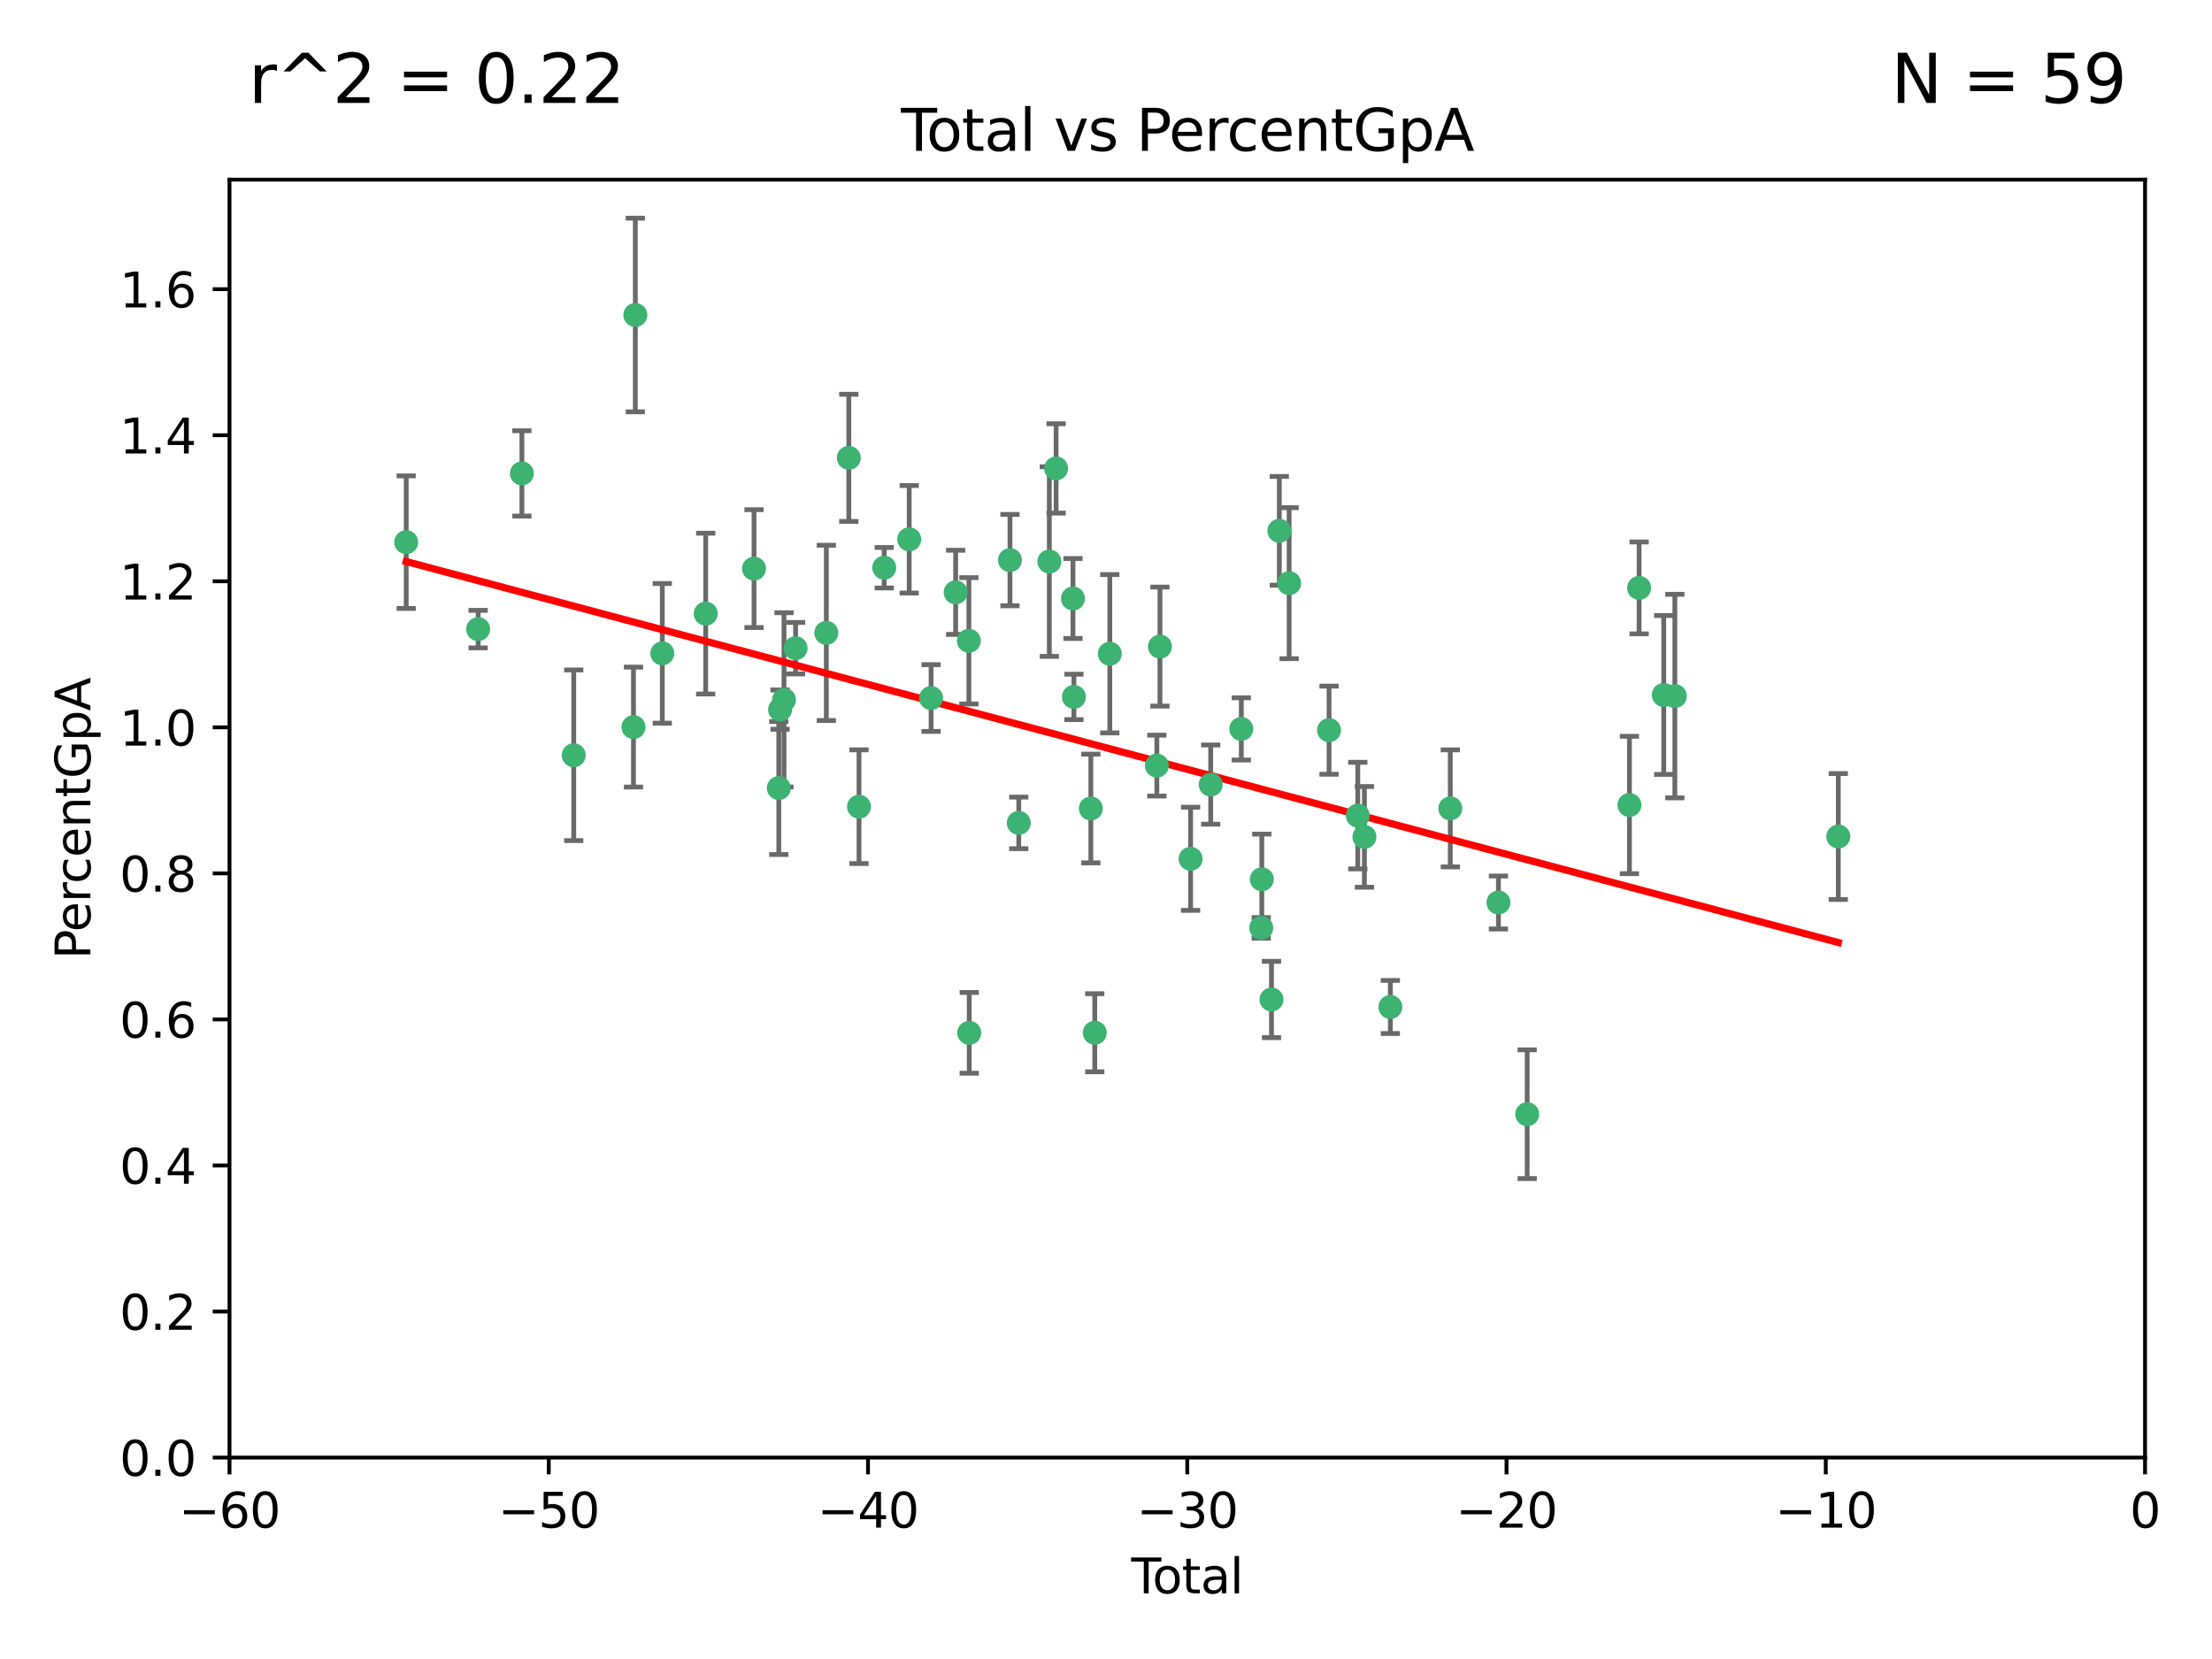 <?xml version="1.0" encoding="utf-8" standalone="no"?>
<!DOCTYPE svg PUBLIC "-//W3C//DTD SVG 1.1//EN"
  "http://www.w3.org/Graphics/SVG/1.1/DTD/svg11.dtd">
<svg xmlns:xlink="http://www.w3.org/1999/xlink" width="460.8pt" height="345.6pt" viewBox="0 0 460.8 345.6" xmlns="http://www.w3.org/2000/svg" version="1.1">
 <defs>
  <style type="text/css">*{stroke-linejoin: round; stroke-linecap: butt}</style>
 </defs>
 <g id="figure_1">
  <g id="patch_1">
   <path d="M 0 345.6 
L 460.8 345.6 
L 460.8 0 
L 0 0 
z
" style="fill: #ffffff"/>
  </g>
  <g id="axes_1">
   <g id="patch_2">
    <path d="M 47.81 303.64 
L 446.85 303.64 
L 446.85 37.422 
L 47.81 37.422 
z
" style="fill: #ffffff"/>
   </g>
   <g id="PathCollection_1">
    <defs>
     <path id="m8c5f1d3859" d="M 0 1.118 
C 0.297 1.118 0.581 1 0.791 0.791 
C 1 0.581 1.118 0.297 1.118 0 
C 1.118 -0.297 1 -0.581 0.791 -0.791 
C 0.581 -1 0.297 -1.118 0 -1.118 
C -0.297 -1.118 -0.581 -1 -0.791 -0.791 
C -1 -0.581 -1.118 -0.297 -1.118 0 
C -1.118 0.297 -1 0.581 -0.791 0.791 
C -0.581 1 -0.297 1.118 0 1.118 
z
" style="stroke: #3cb371"/>
    </defs>
    <g clip-path="url(#p7ad8459fc3)">
     <use xlink:href="#m8c5f1d3859" x="84.617" y="112.942" style="fill: #3cb371; stroke: #3cb371"/>
     <use xlink:href="#m8c5f1d3859" x="99.609" y="131.055" style="fill: #3cb371; stroke: #3cb371"/>
     <use xlink:href="#m8c5f1d3859" x="108.719" y="98.62" style="fill: #3cb371; stroke: #3cb371"/>
     <use xlink:href="#m8c5f1d3859" x="119.519" y="157.336" style="fill: #3cb371; stroke: #3cb371"/>
     <use xlink:href="#m8c5f1d3859" x="131.967" y="151.463" style="fill: #3cb371; stroke: #3cb371"/>
     <use xlink:href="#m8c5f1d3859" x="132.351" y="65.615" style="fill: #3cb371; stroke: #3cb371"/>
     <use xlink:href="#m8c5f1d3859" x="137.966" y="136.104" style="fill: #3cb371; stroke: #3cb371"/>
     <use xlink:href="#m8c5f1d3859" x="147.011" y="127.827" style="fill: #3cb371; stroke: #3cb371"/>
     <use xlink:href="#m8c5f1d3859" x="157.076" y="118.454" style="fill: #3cb371; stroke: #3cb371"/>
     <use xlink:href="#m8c5f1d3859" x="162.236" y="164.163" style="fill: #3cb371; stroke: #3cb371"/>
     <use xlink:href="#m8c5f1d3859" x="162.501" y="147.824" style="fill: #3cb371; stroke: #3cb371"/>
     <use xlink:href="#m8c5f1d3859" x="163.321" y="145.792" style="fill: #3cb371; stroke: #3cb371"/>
     <use xlink:href="#m8c5f1d3859" x="165.737" y="135.027" style="fill: #3cb371; stroke: #3cb371"/>
     <use xlink:href="#m8c5f1d3859" x="172.138" y="131.841" style="fill: #3cb371; stroke: #3cb371"/>
     <use xlink:href="#m8c5f1d3859" x="176.821" y="95.379" style="fill: #3cb371; stroke: #3cb371"/>
     <use xlink:href="#m8c5f1d3859" x="178.947" y="168.047" style="fill: #3cb371; stroke: #3cb371"/>
     <use xlink:href="#m8c5f1d3859" x="184.2" y="118.263" style="fill: #3cb371; stroke: #3cb371"/>
     <use xlink:href="#m8c5f1d3859" x="189.405" y="112.342" style="fill: #3cb371; stroke: #3cb371"/>
     <use xlink:href="#m8c5f1d3859" x="193.963" y="145.415" style="fill: #3cb371; stroke: #3cb371"/>
     <use xlink:href="#m8c5f1d3859" x="199.081" y="123.393" style="fill: #3cb371; stroke: #3cb371"/>
     <use xlink:href="#m8c5f1d3859" x="201.837" y="133.489" style="fill: #3cb371; stroke: #3cb371"/>
     <use xlink:href="#m8c5f1d3859" x="201.91" y="215.165" style="fill: #3cb371; stroke: #3cb371"/>
     <use xlink:href="#m8c5f1d3859" x="210.397" y="116.68" style="fill: #3cb371; stroke: #3cb371"/>
     <use xlink:href="#m8c5f1d3859" x="212.228" y="171.425" style="fill: #3cb371; stroke: #3cb371"/>
     <use xlink:href="#m8c5f1d3859" x="218.597" y="116.981" style="fill: #3cb371; stroke: #3cb371"/>
     <use xlink:href="#m8c5f1d3859" x="220.007" y="97.58" style="fill: #3cb371; stroke: #3cb371"/>
     <use xlink:href="#m8c5f1d3859" x="223.525" y="124.676" style="fill: #3cb371; stroke: #3cb371"/>
     <use xlink:href="#m8c5f1d3859" x="223.717" y="145.177" style="fill: #3cb371; stroke: #3cb371"/>
     <use xlink:href="#m8c5f1d3859" x="227.243" y="168.424" style="fill: #3cb371; stroke: #3cb371"/>
     <use xlink:href="#m8c5f1d3859" x="228.057" y="215.142" style="fill: #3cb371; stroke: #3cb371"/>
     <use xlink:href="#m8c5f1d3859" x="231.191" y="136.185" style="fill: #3cb371; stroke: #3cb371"/>
     <use xlink:href="#m8c5f1d3859" x="240.992" y="159.493" style="fill: #3cb371; stroke: #3cb371"/>
     <use xlink:href="#m8c5f1d3859" x="241.636" y="134.696" style="fill: #3cb371; stroke: #3cb371"/>
     <use xlink:href="#m8c5f1d3859" x="248.025" y="178.902" style="fill: #3cb371; stroke: #3cb371"/>
     <use xlink:href="#m8c5f1d3859" x="252.21" y="163.444" style="fill: #3cb371; stroke: #3cb371"/>
     <use xlink:href="#m8c5f1d3859" x="258.586" y="151.842" style="fill: #3cb371; stroke: #3cb371"/>
     <use xlink:href="#m8c5f1d3859" x="262.736" y="193.294" style="fill: #3cb371; stroke: #3cb371"/>
     <use xlink:href="#m8c5f1d3859" x="262.856" y="183.172" style="fill: #3cb371; stroke: #3cb371"/>
     <use xlink:href="#m8c5f1d3859" x="264.873" y="208.21" style="fill: #3cb371; stroke: #3cb371"/>
     <use xlink:href="#m8c5f1d3859" x="266.505" y="110.578" style="fill: #3cb371; stroke: #3cb371"/>
     <use xlink:href="#m8c5f1d3859" x="268.551" y="121.483" style="fill: #3cb371; stroke: #3cb371"/>
     <use xlink:href="#m8c5f1d3859" x="276.866" y="152.109" style="fill: #3cb371; stroke: #3cb371"/>
     <use xlink:href="#m8c5f1d3859" x="282.852" y="169.904" style="fill: #3cb371; stroke: #3cb371"/>
     <use xlink:href="#m8c5f1d3859" x="284.233" y="174.337" style="fill: #3cb371; stroke: #3cb371"/>
     <use xlink:href="#m8c5f1d3859" x="289.634" y="209.773" style="fill: #3cb371; stroke: #3cb371"/>
     <use xlink:href="#m8c5f1d3859" x="302.122" y="168.402" style="fill: #3cb371; stroke: #3cb371"/>
     <use xlink:href="#m8c5f1d3859" x="312.151" y="188.006" style="fill: #3cb371; stroke: #3cb371"/>
     <use xlink:href="#m8c5f1d3859" x="318.14" y="232.104" style="fill: #3cb371; stroke: #3cb371"/>
     <use xlink:href="#m8c5f1d3859" x="339.441" y="167.694" style="fill: #3cb371; stroke: #3cb371"/>
     <use xlink:href="#m8c5f1d3859" x="341.455" y="122.472" style="fill: #3cb371; stroke: #3cb371"/>
     <use xlink:href="#m8c5f1d3859" x="346.588" y="144.768" style="fill: #3cb371; stroke: #3cb371"/>
     <use xlink:href="#m8c5f1d3859" x="348.901" y="145.01" style="fill: #3cb371; stroke: #3cb371"/>
     <use xlink:href="#m8c5f1d3859" x="382.95" y="174.262" style="fill: #3cb371; stroke: #3cb371"/>
    </g>
   </g>
   <g id="matplotlib.axis_1">
    <g id="xtick_1">
     <g id="line2d_1">
      <defs>
       <path id="m6103adeab2" d="M 0 0 
L 0 3.5 
" style="stroke: #000000; stroke-width: 0.8"/>
      </defs>
      <g>
       <use xlink:href="#m6103adeab2" x="47.81" y="303.64" style="stroke: #000000; stroke-width: 0.8"/>
      </g>
     </g>
     <g id="text_1">
      <!-- −60 -->
      <g transform="translate(37.258 318.238)scale(0.1 -0.1)">
       <defs>
        <path id="DejaVuSans-2212" d="M 678 2272 
L 4684 2272 
L 4684 1741 
L 678 1741 
L 678 2272 
z
" transform="scale(0.016)"/>
        <path id="DejaVuSans-36" d="M 2113 2584 
Q 1688 2584 1439 2293 
Q 1191 2003 1191 1497 
Q 1191 994 1439 701 
Q 1688 409 2113 409 
Q 2538 409 2786 701 
Q 3034 994 3034 1497 
Q 3034 2003 2786 2293 
Q 2538 2584 2113 2584 
z
M 3366 4563 
L 3366 3988 
Q 3128 4100 2886 4159 
Q 2644 4219 2406 4219 
Q 1781 4219 1451 3797 
Q 1122 3375 1075 2522 
Q 1259 2794 1537 2939 
Q 1816 3084 2150 3084 
Q 2853 3084 3261 2657 
Q 3669 2231 3669 1497 
Q 3669 778 3244 343 
Q 2819 -91 2113 -91 
Q 1303 -91 875 529 
Q 447 1150 447 2328 
Q 447 3434 972 4092 
Q 1497 4750 2381 4750 
Q 2619 4750 2861 4703 
Q 3103 4656 3366 4563 
z
" transform="scale(0.016)"/>
        <path id="DejaVuSans-30" d="M 2034 4250 
Q 1547 4250 1301 3770 
Q 1056 3291 1056 2328 
Q 1056 1369 1301 889 
Q 1547 409 2034 409 
Q 2525 409 2770 889 
Q 3016 1369 3016 2328 
Q 3016 3291 2770 3770 
Q 2525 4250 2034 4250 
z
M 2034 4750 
Q 2819 4750 3233 4129 
Q 3647 3509 3647 2328 
Q 3647 1150 3233 529 
Q 2819 -91 2034 -91 
Q 1250 -91 836 529 
Q 422 1150 422 2328 
Q 422 3509 836 4129 
Q 1250 4750 2034 4750 
z
" transform="scale(0.016)"/>
       </defs>
       <use xlink:href="#DejaVuSans-2212"/>
       <use xlink:href="#DejaVuSans-36" x="83.789"/>
       <use xlink:href="#DejaVuSans-30" x="147.412"/>
      </g>
     </g>
    </g>
    <g id="xtick_2">
     <g id="line2d_2">
      <g>
       <use xlink:href="#m6103adeab2" x="114.317" y="303.64" style="stroke: #000000; stroke-width: 0.8"/>
      </g>
     </g>
     <g id="text_2">
      <!-- −50 -->
      <g transform="translate(103.764 318.238)scale(0.1 -0.1)">
       <defs>
        <path id="DejaVuSans-35" d="M 691 4666 
L 3169 4666 
L 3169 4134 
L 1269 4134 
L 1269 2991 
Q 1406 3038 1543 3061 
Q 1681 3084 1819 3084 
Q 2600 3084 3056 2656 
Q 3513 2228 3513 1497 
Q 3513 744 3044 326 
Q 2575 -91 1722 -91 
Q 1428 -91 1123 -41 
Q 819 9 494 109 
L 494 744 
Q 775 591 1075 516 
Q 1375 441 1709 441 
Q 2250 441 2565 725 
Q 2881 1009 2881 1497 
Q 2881 1984 2565 2268 
Q 2250 2553 1709 2553 
Q 1456 2553 1204 2497 
Q 953 2441 691 2322 
L 691 4666 
z
" transform="scale(0.016)"/>
       </defs>
       <use xlink:href="#DejaVuSans-2212"/>
       <use xlink:href="#DejaVuSans-35" x="83.789"/>
       <use xlink:href="#DejaVuSans-30" x="147.412"/>
      </g>
     </g>
    </g>
    <g id="xtick_3">
     <g id="line2d_3">
      <g>
       <use xlink:href="#m6103adeab2" x="180.823" y="303.64" style="stroke: #000000; stroke-width: 0.8"/>
      </g>
     </g>
     <g id="text_3">
      <!-- −40 -->
      <g transform="translate(170.271 318.238)scale(0.1 -0.1)">
       <defs>
        <path id="DejaVuSans-34" d="M 2419 4116 
L 825 1625 
L 2419 1625 
L 2419 4116 
z
M 2253 4666 
L 3047 4666 
L 3047 1625 
L 3713 1625 
L 3713 1100 
L 3047 1100 
L 3047 0 
L 2419 0 
L 2419 1100 
L 313 1100 
L 313 1709 
L 2253 4666 
z
" transform="scale(0.016)"/>
       </defs>
       <use xlink:href="#DejaVuSans-2212"/>
       <use xlink:href="#DejaVuSans-34" x="83.789"/>
       <use xlink:href="#DejaVuSans-30" x="147.412"/>
      </g>
     </g>
    </g>
    <g id="xtick_4">
     <g id="line2d_4">
      <g>
       <use xlink:href="#m6103adeab2" x="247.33" y="303.64" style="stroke: #000000; stroke-width: 0.8"/>
      </g>
     </g>
     <g id="text_4">
      <!-- −30 -->
      <g transform="translate(236.778 318.238)scale(0.1 -0.1)">
       <defs>
        <path id="DejaVuSans-33" d="M 2597 2516 
Q 3050 2419 3304 2112 
Q 3559 1806 3559 1356 
Q 3559 666 3084 287 
Q 2609 -91 1734 -91 
Q 1441 -91 1130 -33 
Q 819 25 488 141 
L 488 750 
Q 750 597 1062 519 
Q 1375 441 1716 441 
Q 2309 441 2620 675 
Q 2931 909 2931 1356 
Q 2931 1769 2642 2001 
Q 2353 2234 1838 2234 
L 1294 2234 
L 1294 2753 
L 1863 2753 
Q 2328 2753 2575 2939 
Q 2822 3125 2822 3475 
Q 2822 3834 2567 4026 
Q 2313 4219 1838 4219 
Q 1578 4219 1281 4162 
Q 984 4106 628 3988 
L 628 4550 
Q 988 4650 1302 4700 
Q 1616 4750 1894 4750 
Q 2613 4750 3031 4423 
Q 3450 4097 3450 3541 
Q 3450 3153 3228 2886 
Q 3006 2619 2597 2516 
z
" transform="scale(0.016)"/>
       </defs>
       <use xlink:href="#DejaVuSans-2212"/>
       <use xlink:href="#DejaVuSans-33" x="83.789"/>
       <use xlink:href="#DejaVuSans-30" x="147.412"/>
      </g>
     </g>
    </g>
    <g id="xtick_5">
     <g id="line2d_5">
      <g>
       <use xlink:href="#m6103adeab2" x="313.837" y="303.64" style="stroke: #000000; stroke-width: 0.8"/>
      </g>
     </g>
     <g id="text_5">
      <!-- −20 -->
      <g transform="translate(303.284 318.238)scale(0.1 -0.1)">
       <defs>
        <path id="DejaVuSans-32" d="M 1228 531 
L 3431 531 
L 3431 0 
L 469 0 
L 469 531 
Q 828 903 1448 1529 
Q 2069 2156 2228 2338 
Q 2531 2678 2651 2914 
Q 2772 3150 2772 3378 
Q 2772 3750 2511 3984 
Q 2250 4219 1831 4219 
Q 1534 4219 1204 4116 
Q 875 4013 500 3803 
L 500 4441 
Q 881 4594 1212 4672 
Q 1544 4750 1819 4750 
Q 2544 4750 2975 4387 
Q 3406 4025 3406 3419 
Q 3406 3131 3298 2873 
Q 3191 2616 2906 2266 
Q 2828 2175 2409 1742 
Q 1991 1309 1228 531 
z
" transform="scale(0.016)"/>
       </defs>
       <use xlink:href="#DejaVuSans-2212"/>
       <use xlink:href="#DejaVuSans-32" x="83.789"/>
       <use xlink:href="#DejaVuSans-30" x="147.412"/>
      </g>
     </g>
    </g>
    <g id="xtick_6">
     <g id="line2d_6">
      <g>
       <use xlink:href="#m6103adeab2" x="380.343" y="303.64" style="stroke: #000000; stroke-width: 0.8"/>
      </g>
     </g>
     <g id="text_6">
      <!-- −10 -->
      <g transform="translate(369.791 318.238)scale(0.1 -0.1)">
       <defs>
        <path id="DejaVuSans-31" d="M 794 531 
L 1825 531 
L 1825 4091 
L 703 3866 
L 703 4441 
L 1819 4666 
L 2450 4666 
L 2450 531 
L 3481 531 
L 3481 0 
L 794 0 
L 794 531 
z
" transform="scale(0.016)"/>
       </defs>
       <use xlink:href="#DejaVuSans-2212"/>
       <use xlink:href="#DejaVuSans-31" x="83.789"/>
       <use xlink:href="#DejaVuSans-30" x="147.412"/>
      </g>
     </g>
    </g>
    <g id="xtick_7">
     <g id="line2d_7">
      <g>
       <use xlink:href="#m6103adeab2" x="446.85" y="303.64" style="stroke: #000000; stroke-width: 0.8"/>
      </g>
     </g>
     <g id="text_7">
      <!-- 0 -->
      <g transform="translate(443.669 318.238)scale(0.1 -0.1)">
       <use xlink:href="#DejaVuSans-30"/>
      </g>
     </g>
    </g>
    <g id="text_8">
     <!-- Total -->
     <g transform="translate(235.653 331.917)scale(0.1 -0.1)">
      <defs>
       <path id="DejaVuSans-54" d="M -19 4666 
L 3928 4666 
L 3928 4134 
L 2272 4134 
L 2272 0 
L 1638 0 
L 1638 4134 
L -19 4134 
L -19 4666 
z
" transform="scale(0.016)"/>
       <path id="DejaVuSans-6f" d="M 1959 3097 
Q 1497 3097 1228 2736 
Q 959 2375 959 1747 
Q 959 1119 1226 758 
Q 1494 397 1959 397 
Q 2419 397 2687 759 
Q 2956 1122 2956 1747 
Q 2956 2369 2687 2733 
Q 2419 3097 1959 3097 
z
M 1959 3584 
Q 2709 3584 3137 3096 
Q 3566 2609 3566 1747 
Q 3566 888 3137 398 
Q 2709 -91 1959 -91 
Q 1206 -91 779 398 
Q 353 888 353 1747 
Q 353 2609 779 3096 
Q 1206 3584 1959 3584 
z
" transform="scale(0.016)"/>
       <path id="DejaVuSans-74" d="M 1172 4494 
L 1172 3500 
L 2356 3500 
L 2356 3053 
L 1172 3053 
L 1172 1153 
Q 1172 725 1289 603 
Q 1406 481 1766 481 
L 2356 481 
L 2356 0 
L 1766 0 
Q 1100 0 847 248 
Q 594 497 594 1153 
L 594 3053 
L 172 3053 
L 172 3500 
L 594 3500 
L 594 4494 
L 1172 4494 
z
" transform="scale(0.016)"/>
       <path id="DejaVuSans-61" d="M 2194 1759 
Q 1497 1759 1228 1600 
Q 959 1441 959 1056 
Q 959 750 1161 570 
Q 1363 391 1709 391 
Q 2188 391 2477 730 
Q 2766 1069 2766 1631 
L 2766 1759 
L 2194 1759 
z
M 3341 1997 
L 3341 0 
L 2766 0 
L 2766 531 
Q 2569 213 2275 61 
Q 1981 -91 1556 -91 
Q 1019 -91 701 211 
Q 384 513 384 1019 
Q 384 1609 779 1909 
Q 1175 2209 1959 2209 
L 2766 2209 
L 2766 2266 
Q 2766 2663 2505 2880 
Q 2244 3097 1772 3097 
Q 1472 3097 1187 3025 
Q 903 2953 641 2809 
L 641 3341 
Q 956 3463 1253 3523 
Q 1550 3584 1831 3584 
Q 2591 3584 2966 3190 
Q 3341 2797 3341 1997 
z
" transform="scale(0.016)"/>
       <path id="DejaVuSans-6c" d="M 603 4863 
L 1178 4863 
L 1178 0 
L 603 0 
L 603 4863 
z
" transform="scale(0.016)"/>
      </defs>
      <use xlink:href="#DejaVuSans-54"/>
      <use xlink:href="#DejaVuSans-6f" x="44.084"/>
      <use xlink:href="#DejaVuSans-74" x="105.266"/>
      <use xlink:href="#DejaVuSans-61" x="144.475"/>
      <use xlink:href="#DejaVuSans-6c" x="205.754"/>
     </g>
    </g>
   </g>
   <g id="matplotlib.axis_2">
    <g id="ytick_1">
     <g id="line2d_8">
      <defs>
       <path id="mf712a1c786" d="M 0 0 
L -3.5 0 
" style="stroke: #000000; stroke-width: 0.8"/>
      </defs>
      <g>
       <use xlink:href="#mf712a1c786" x="47.81" y="303.64" style="stroke: #000000; stroke-width: 0.8"/>
      </g>
     </g>
     <g id="text_9">
      <!-- 0.0 -->
      <g transform="translate(24.907 307.439)scale(0.1 -0.1)">
       <defs>
        <path id="DejaVuSans-2e" d="M 684 794 
L 1344 794 
L 1344 0 
L 684 0 
L 684 794 
z
" transform="scale(0.016)"/>
       </defs>
       <use xlink:href="#DejaVuSans-30"/>
       <use xlink:href="#DejaVuSans-2e" x="63.623"/>
       <use xlink:href="#DejaVuSans-30" x="95.41"/>
      </g>
     </g>
    </g>
    <g id="ytick_2">
     <g id="line2d_9">
      <g>
       <use xlink:href="#mf712a1c786" x="47.81" y="273.215" style="stroke: #000000; stroke-width: 0.8"/>
      </g>
     </g>
     <g id="text_10">
      <!-- 0.2 -->
      <g transform="translate(24.907 277.014)scale(0.1 -0.1)">
       <use xlink:href="#DejaVuSans-30"/>
       <use xlink:href="#DejaVuSans-2e" x="63.623"/>
       <use xlink:href="#DejaVuSans-32" x="95.41"/>
      </g>
     </g>
    </g>
    <g id="ytick_3">
     <g id="line2d_10">
      <g>
       <use xlink:href="#mf712a1c786" x="47.81" y="242.79" style="stroke: #000000; stroke-width: 0.8"/>
      </g>
     </g>
     <g id="text_11">
      <!-- 0.4 -->
      <g transform="translate(24.907 246.589)scale(0.1 -0.1)">
       <use xlink:href="#DejaVuSans-30"/>
       <use xlink:href="#DejaVuSans-2e" x="63.623"/>
       <use xlink:href="#DejaVuSans-34" x="95.41"/>
      </g>
     </g>
    </g>
    <g id="ytick_4">
     <g id="line2d_11">
      <g>
       <use xlink:href="#mf712a1c786" x="47.81" y="212.365" style="stroke: #000000; stroke-width: 0.8"/>
      </g>
     </g>
     <g id="text_12">
      <!-- 0.6 -->
      <g transform="translate(24.907 216.164)scale(0.1 -0.1)">
       <use xlink:href="#DejaVuSans-30"/>
       <use xlink:href="#DejaVuSans-2e" x="63.623"/>
       <use xlink:href="#DejaVuSans-36" x="95.41"/>
      </g>
     </g>
    </g>
    <g id="ytick_5">
     <g id="line2d_12">
      <g>
       <use xlink:href="#mf712a1c786" x="47.81" y="181.94" style="stroke: #000000; stroke-width: 0.8"/>
      </g>
     </g>
     <g id="text_13">
      <!-- 0.8 -->
      <g transform="translate(24.907 185.739)scale(0.1 -0.1)">
       <defs>
        <path id="DejaVuSans-38" d="M 2034 2216 
Q 1584 2216 1326 1975 
Q 1069 1734 1069 1313 
Q 1069 891 1326 650 
Q 1584 409 2034 409 
Q 2484 409 2743 651 
Q 3003 894 3003 1313 
Q 3003 1734 2745 1975 
Q 2488 2216 2034 2216 
z
M 1403 2484 
Q 997 2584 770 2862 
Q 544 3141 544 3541 
Q 544 4100 942 4425 
Q 1341 4750 2034 4750 
Q 2731 4750 3128 4425 
Q 3525 4100 3525 3541 
Q 3525 3141 3298 2862 
Q 3072 2584 2669 2484 
Q 3125 2378 3379 2068 
Q 3634 1759 3634 1313 
Q 3634 634 3220 271 
Q 2806 -91 2034 -91 
Q 1263 -91 848 271 
Q 434 634 434 1313 
Q 434 1759 690 2068 
Q 947 2378 1403 2484 
z
M 1172 3481 
Q 1172 3119 1398 2916 
Q 1625 2713 2034 2713 
Q 2441 2713 2670 2916 
Q 2900 3119 2900 3481 
Q 2900 3844 2670 4047 
Q 2441 4250 2034 4250 
Q 1625 4250 1398 4047 
Q 1172 3844 1172 3481 
z
" transform="scale(0.016)"/>
       </defs>
       <use xlink:href="#DejaVuSans-30"/>
       <use xlink:href="#DejaVuSans-2e" x="63.623"/>
       <use xlink:href="#DejaVuSans-38" x="95.41"/>
      </g>
     </g>
    </g>
    <g id="ytick_6">
     <g id="line2d_13">
      <g>
       <use xlink:href="#mf712a1c786" x="47.81" y="151.515" style="stroke: #000000; stroke-width: 0.8"/>
      </g>
     </g>
     <g id="text_14">
      <!-- 1.0 -->
      <g transform="translate(24.907 155.315)scale(0.1 -0.1)">
       <use xlink:href="#DejaVuSans-31"/>
       <use xlink:href="#DejaVuSans-2e" x="63.623"/>
       <use xlink:href="#DejaVuSans-30" x="95.41"/>
      </g>
     </g>
    </g>
    <g id="ytick_7">
     <g id="line2d_14">
      <g>
       <use xlink:href="#mf712a1c786" x="47.81" y="121.09" style="stroke: #000000; stroke-width: 0.8"/>
      </g>
     </g>
     <g id="text_15">
      <!-- 1.2 -->
      <g transform="translate(24.907 124.89)scale(0.1 -0.1)">
       <use xlink:href="#DejaVuSans-31"/>
       <use xlink:href="#DejaVuSans-2e" x="63.623"/>
       <use xlink:href="#DejaVuSans-32" x="95.41"/>
      </g>
     </g>
    </g>
    <g id="ytick_8">
     <g id="line2d_15">
      <g>
       <use xlink:href="#mf712a1c786" x="47.81" y="90.665" style="stroke: #000000; stroke-width: 0.8"/>
      </g>
     </g>
     <g id="text_16">
      <!-- 1.4 -->
      <g transform="translate(24.907 94.465)scale(0.1 -0.1)">
       <use xlink:href="#DejaVuSans-31"/>
       <use xlink:href="#DejaVuSans-2e" x="63.623"/>
       <use xlink:href="#DejaVuSans-34" x="95.41"/>
      </g>
     </g>
    </g>
    <g id="ytick_9">
     <g id="line2d_16">
      <g>
       <use xlink:href="#mf712a1c786" x="47.81" y="60.241" style="stroke: #000000; stroke-width: 0.8"/>
      </g>
     </g>
     <g id="text_17">
      <!-- 1.6 -->
      <g transform="translate(24.907 64.04)scale(0.1 -0.1)">
       <use xlink:href="#DejaVuSans-31"/>
       <use xlink:href="#DejaVuSans-2e" x="63.623"/>
       <use xlink:href="#DejaVuSans-36" x="95.41"/>
      </g>
     </g>
    </g>
    <g id="text_18">
     <!-- PercentGpA -->
     <g transform="translate(18.827 199.807)rotate(-90)scale(0.1 -0.1)">
      <defs>
       <path id="DejaVuSans-50" d="M 1259 4147 
L 1259 2394 
L 2053 2394 
Q 2494 2394 2734 2622 
Q 2975 2850 2975 3272 
Q 2975 3691 2734 3919 
Q 2494 4147 2053 4147 
L 1259 4147 
z
M 628 4666 
L 2053 4666 
Q 2838 4666 3239 4311 
Q 3641 3956 3641 3272 
Q 3641 2581 3239 2228 
Q 2838 1875 2053 1875 
L 1259 1875 
L 1259 0 
L 628 0 
L 628 4666 
z
" transform="scale(0.016)"/>
       <path id="DejaVuSans-65" d="M 3597 1894 
L 3597 1613 
L 953 1613 
Q 991 1019 1311 708 
Q 1631 397 2203 397 
Q 2534 397 2845 478 
Q 3156 559 3463 722 
L 3463 178 
Q 3153 47 2828 -22 
Q 2503 -91 2169 -91 
Q 1331 -91 842 396 
Q 353 884 353 1716 
Q 353 2575 817 3079 
Q 1281 3584 2069 3584 
Q 2775 3584 3186 3129 
Q 3597 2675 3597 1894 
z
M 3022 2063 
Q 3016 2534 2758 2815 
Q 2500 3097 2075 3097 
Q 1594 3097 1305 2825 
Q 1016 2553 972 2059 
L 3022 2063 
z
" transform="scale(0.016)"/>
       <path id="DejaVuSans-72" d="M 2631 2963 
Q 2534 3019 2420 3045 
Q 2306 3072 2169 3072 
Q 1681 3072 1420 2755 
Q 1159 2438 1159 1844 
L 1159 0 
L 581 0 
L 581 3500 
L 1159 3500 
L 1159 2956 
Q 1341 3275 1631 3429 
Q 1922 3584 2338 3584 
Q 2397 3584 2469 3576 
Q 2541 3569 2628 3553 
L 2631 2963 
z
" transform="scale(0.016)"/>
       <path id="DejaVuSans-63" d="M 3122 3366 
L 3122 2828 
Q 2878 2963 2633 3030 
Q 2388 3097 2138 3097 
Q 1578 3097 1268 2742 
Q 959 2388 959 1747 
Q 959 1106 1268 751 
Q 1578 397 2138 397 
Q 2388 397 2633 464 
Q 2878 531 3122 666 
L 3122 134 
Q 2881 22 2623 -34 
Q 2366 -91 2075 -91 
Q 1284 -91 818 406 
Q 353 903 353 1747 
Q 353 2603 823 3093 
Q 1294 3584 2113 3584 
Q 2378 3584 2631 3529 
Q 2884 3475 3122 3366 
z
" transform="scale(0.016)"/>
       <path id="DejaVuSans-6e" d="M 3513 2113 
L 3513 0 
L 2938 0 
L 2938 2094 
Q 2938 2591 2744 2837 
Q 2550 3084 2163 3084 
Q 1697 3084 1428 2787 
Q 1159 2491 1159 1978 
L 1159 0 
L 581 0 
L 581 3500 
L 1159 3500 
L 1159 2956 
Q 1366 3272 1645 3428 
Q 1925 3584 2291 3584 
Q 2894 3584 3203 3211 
Q 3513 2838 3513 2113 
z
" transform="scale(0.016)"/>
       <path id="DejaVuSans-47" d="M 3809 666 
L 3809 1919 
L 2778 1919 
L 2778 2438 
L 4434 2438 
L 4434 434 
Q 4069 175 3628 42 
Q 3188 -91 2688 -91 
Q 1594 -91 976 548 
Q 359 1188 359 2328 
Q 359 3472 976 4111 
Q 1594 4750 2688 4750 
Q 3144 4750 3555 4637 
Q 3966 4525 4313 4306 
L 4313 3634 
Q 3963 3931 3569 4081 
Q 3175 4231 2741 4231 
Q 1884 4231 1454 3753 
Q 1025 3275 1025 2328 
Q 1025 1384 1454 906 
Q 1884 428 2741 428 
Q 3075 428 3337 486 
Q 3600 544 3809 666 
z
" transform="scale(0.016)"/>
       <path id="DejaVuSans-70" d="M 1159 525 
L 1159 -1331 
L 581 -1331 
L 581 3500 
L 1159 3500 
L 1159 2969 
Q 1341 3281 1617 3432 
Q 1894 3584 2278 3584 
Q 2916 3584 3314 3078 
Q 3713 2572 3713 1747 
Q 3713 922 3314 415 
Q 2916 -91 2278 -91 
Q 1894 -91 1617 61 
Q 1341 213 1159 525 
z
M 3116 1747 
Q 3116 2381 2855 2742 
Q 2594 3103 2138 3103 
Q 1681 3103 1420 2742 
Q 1159 2381 1159 1747 
Q 1159 1113 1420 752 
Q 1681 391 2138 391 
Q 2594 391 2855 752 
Q 3116 1113 3116 1747 
z
" transform="scale(0.016)"/>
       <path id="DejaVuSans-41" d="M 2188 4044 
L 1331 1722 
L 3047 1722 
L 2188 4044 
z
M 1831 4666 
L 2547 4666 
L 4325 0 
L 3669 0 
L 3244 1197 
L 1141 1197 
L 716 0 
L 50 0 
L 1831 4666 
z
" transform="scale(0.016)"/>
      </defs>
      <use xlink:href="#DejaVuSans-50"/>
      <use xlink:href="#DejaVuSans-65" x="56.678"/>
      <use xlink:href="#DejaVuSans-72" x="118.201"/>
      <use xlink:href="#DejaVuSans-63" x="157.064"/>
      <use xlink:href="#DejaVuSans-65" x="212.045"/>
      <use xlink:href="#DejaVuSans-6e" x="273.568"/>
      <use xlink:href="#DejaVuSans-74" x="336.947"/>
      <use xlink:href="#DejaVuSans-47" x="376.156"/>
      <use xlink:href="#DejaVuSans-70" x="453.646"/>
      <use xlink:href="#DejaVuSans-41" x="517.123"/>
     </g>
    </g>
   </g>
   <g id="LineCollection_1">
    <path d="M 84.617 126.749 
L 84.617 99.136 
" clip-path="url(#p7ad8459fc3)" style="fill: none; stroke: #696969"/>
    <path d="M 99.609 134.965 
L 99.609 127.145 
" clip-path="url(#p7ad8459fc3)" style="fill: none; stroke: #696969"/>
    <path d="M 108.719 107.507 
L 108.719 89.732 
" clip-path="url(#p7ad8459fc3)" style="fill: none; stroke: #696969"/>
    <path d="M 119.519 175.112 
L 119.519 139.559 
" clip-path="url(#p7ad8459fc3)" style="fill: none; stroke: #696969"/>
    <path d="M 131.967 163.951 
L 131.967 138.975 
" clip-path="url(#p7ad8459fc3)" style="fill: none; stroke: #696969"/>
    <path d="M 132.351 85.786 
L 132.351 45.445 
" clip-path="url(#p7ad8459fc3)" style="fill: none; stroke: #696969"/>
    <path d="M 137.966 150.651 
L 137.966 121.557 
" clip-path="url(#p7ad8459fc3)" style="fill: none; stroke: #696969"/>
    <path d="M 147.011 144.574 
L 147.011 111.081 
" clip-path="url(#p7ad8459fc3)" style="fill: none; stroke: #696969"/>
    <path d="M 157.076 130.729 
L 157.076 106.178 
" clip-path="url(#p7ad8459fc3)" style="fill: none; stroke: #696969"/>
    <path d="M 162.236 178.012 
L 162.236 150.313 
" clip-path="url(#p7ad8459fc3)" style="fill: none; stroke: #696969"/>
    <path d="M 162.501 151.915 
L 162.501 143.733 
" clip-path="url(#p7ad8459fc3)" style="fill: none; stroke: #696969"/>
    <path d="M 163.321 163.943 
L 163.321 127.641 
" clip-path="url(#p7ad8459fc3)" style="fill: none; stroke: #696969"/>
    <path d="M 165.737 140.389 
L 165.737 129.666 
" clip-path="url(#p7ad8459fc3)" style="fill: none; stroke: #696969"/>
    <path d="M 172.138 150.099 
L 172.138 113.583 
" clip-path="url(#p7ad8459fc3)" style="fill: none; stroke: #696969"/>
    <path d="M 176.821 108.623 
L 176.821 82.135 
" clip-path="url(#p7ad8459fc3)" style="fill: none; stroke: #696969"/>
    <path d="M 178.947 179.887 
L 178.947 156.207 
" clip-path="url(#p7ad8459fc3)" style="fill: none; stroke: #696969"/>
    <path d="M 184.2 122.479 
L 184.2 114.047 
" clip-path="url(#p7ad8459fc3)" style="fill: none; stroke: #696969"/>
    <path d="M 189.405 123.537 
L 189.405 101.147 
" clip-path="url(#p7ad8459fc3)" style="fill: none; stroke: #696969"/>
    <path d="M 193.963 152.367 
L 193.963 138.462 
" clip-path="url(#p7ad8459fc3)" style="fill: none; stroke: #696969"/>
    <path d="M 199.081 132.157 
L 199.081 114.628 
" clip-path="url(#p7ad8459fc3)" style="fill: none; stroke: #696969"/>
    <path d="M 201.837 146.643 
L 201.837 120.334 
" clip-path="url(#p7ad8459fc3)" style="fill: none; stroke: #696969"/>
    <path d="M 201.91 223.575 
L 201.91 206.755 
" clip-path="url(#p7ad8459fc3)" style="fill: none; stroke: #696969"/>
    <path d="M 210.397 126.199 
L 210.397 107.162 
" clip-path="url(#p7ad8459fc3)" style="fill: none; stroke: #696969"/>
    <path d="M 212.228 176.796 
L 212.228 166.055 
" clip-path="url(#p7ad8459fc3)" style="fill: none; stroke: #696969"/>
    <path d="M 218.597 136.737 
L 218.597 97.225 
" clip-path="url(#p7ad8459fc3)" style="fill: none; stroke: #696969"/>
    <path d="M 220.007 106.886 
L 220.007 88.275 
" clip-path="url(#p7ad8459fc3)" style="fill: none; stroke: #696969"/>
    <path d="M 223.525 133.004 
L 223.525 116.348 
" clip-path="url(#p7ad8459fc3)" style="fill: none; stroke: #696969"/>
    <path d="M 223.717 149.907 
L 223.717 140.447 
" clip-path="url(#p7ad8459fc3)" style="fill: none; stroke: #696969"/>
    <path d="M 227.243 179.748 
L 227.243 157.1 
" clip-path="url(#p7ad8459fc3)" style="fill: none; stroke: #696969"/>
    <path d="M 228.057 223.271 
L 228.057 207.014 
" clip-path="url(#p7ad8459fc3)" style="fill: none; stroke: #696969"/>
    <path d="M 231.191 152.678 
L 231.191 119.692 
" clip-path="url(#p7ad8459fc3)" style="fill: none; stroke: #696969"/>
    <path d="M 240.992 165.836 
L 240.992 153.151 
" clip-path="url(#p7ad8459fc3)" style="fill: none; stroke: #696969"/>
    <path d="M 241.636 147.092 
L 241.636 122.3 
" clip-path="url(#p7ad8459fc3)" style="fill: none; stroke: #696969"/>
    <path d="M 248.025 189.647 
L 248.025 168.157 
" clip-path="url(#p7ad8459fc3)" style="fill: none; stroke: #696969"/>
    <path d="M 252.21 171.692 
L 252.21 155.195 
" clip-path="url(#p7ad8459fc3)" style="fill: none; stroke: #696969"/>
    <path d="M 258.586 158.326 
L 258.586 145.358 
" clip-path="url(#p7ad8459fc3)" style="fill: none; stroke: #696969"/>
    <path d="M 262.736 195.438 
L 262.736 191.15 
" clip-path="url(#p7ad8459fc3)" style="fill: none; stroke: #696969"/>
    <path d="M 262.856 192.583 
L 262.856 173.76 
" clip-path="url(#p7ad8459fc3)" style="fill: none; stroke: #696969"/>
    <path d="M 264.873 216.16 
L 264.873 200.26 
" clip-path="url(#p7ad8459fc3)" style="fill: none; stroke: #696969"/>
    <path d="M 266.505 121.904 
L 266.505 99.253 
" clip-path="url(#p7ad8459fc3)" style="fill: none; stroke: #696969"/>
    <path d="M 268.551 137.213 
L 268.551 105.753 
" clip-path="url(#p7ad8459fc3)" style="fill: none; stroke: #696969"/>
    <path d="M 276.866 161.282 
L 276.866 142.935 
" clip-path="url(#p7ad8459fc3)" style="fill: none; stroke: #696969"/>
    <path d="M 282.852 181.011 
L 282.852 158.798 
" clip-path="url(#p7ad8459fc3)" style="fill: none; stroke: #696969"/>
    <path d="M 284.233 184.833 
L 284.233 163.841 
" clip-path="url(#p7ad8459fc3)" style="fill: none; stroke: #696969"/>
    <path d="M 289.634 215.303 
L 289.634 204.243 
" clip-path="url(#p7ad8459fc3)" style="fill: none; stroke: #696969"/>
    <path d="M 302.122 180.589 
L 302.122 156.214 
" clip-path="url(#p7ad8459fc3)" style="fill: none; stroke: #696969"/>
    <path d="M 312.151 193.522 
L 312.151 182.491 
" clip-path="url(#p7ad8459fc3)" style="fill: none; stroke: #696969"/>
    <path d="M 318.14 245.514 
L 318.14 218.694 
" clip-path="url(#p7ad8459fc3)" style="fill: none; stroke: #696969"/>
    <path d="M 339.441 182.002 
L 339.441 153.386 
" clip-path="url(#p7ad8459fc3)" style="fill: none; stroke: #696969"/>
    <path d="M 341.455 132.041 
L 341.455 112.903 
" clip-path="url(#p7ad8459fc3)" style="fill: none; stroke: #696969"/>
    <path d="M 346.588 161.321 
L 346.588 128.216 
" clip-path="url(#p7ad8459fc3)" style="fill: none; stroke: #696969"/>
    <path d="M 348.901 166.217 
L 348.901 123.803 
" clip-path="url(#p7ad8459fc3)" style="fill: none; stroke: #696969"/>
    <path d="M 382.95 187.374 
L 382.95 161.15 
" clip-path="url(#p7ad8459fc3)" style="fill: none; stroke: #696969"/>
   </g>
   <g id="line2d_17">
    <defs>
     <path id="m4d0d1c003f" d="M 2 0 
L -2 -0 
" style="stroke: #696969"/>
    </defs>
    <g clip-path="url(#p7ad8459fc3)">
     <use xlink:href="#m4d0d1c003f" x="84.617" y="126.749" style="fill: #696969; stroke: #696969"/>
     <use xlink:href="#m4d0d1c003f" x="99.609" y="134.965" style="fill: #696969; stroke: #696969"/>
     <use xlink:href="#m4d0d1c003f" x="108.719" y="107.507" style="fill: #696969; stroke: #696969"/>
     <use xlink:href="#m4d0d1c003f" x="119.519" y="175.112" style="fill: #696969; stroke: #696969"/>
     <use xlink:href="#m4d0d1c003f" x="131.967" y="163.951" style="fill: #696969; stroke: #696969"/>
     <use xlink:href="#m4d0d1c003f" x="132.351" y="85.786" style="fill: #696969; stroke: #696969"/>
     <use xlink:href="#m4d0d1c003f" x="137.966" y="150.651" style="fill: #696969; stroke: #696969"/>
     <use xlink:href="#m4d0d1c003f" x="147.011" y="144.574" style="fill: #696969; stroke: #696969"/>
     <use xlink:href="#m4d0d1c003f" x="157.076" y="130.729" style="fill: #696969; stroke: #696969"/>
     <use xlink:href="#m4d0d1c003f" x="162.236" y="178.012" style="fill: #696969; stroke: #696969"/>
     <use xlink:href="#m4d0d1c003f" x="162.501" y="151.915" style="fill: #696969; stroke: #696969"/>
     <use xlink:href="#m4d0d1c003f" x="163.321" y="163.943" style="fill: #696969; stroke: #696969"/>
     <use xlink:href="#m4d0d1c003f" x="165.737" y="140.389" style="fill: #696969; stroke: #696969"/>
     <use xlink:href="#m4d0d1c003f" x="172.138" y="150.099" style="fill: #696969; stroke: #696969"/>
     <use xlink:href="#m4d0d1c003f" x="176.821" y="108.623" style="fill: #696969; stroke: #696969"/>
     <use xlink:href="#m4d0d1c003f" x="178.947" y="179.887" style="fill: #696969; stroke: #696969"/>
     <use xlink:href="#m4d0d1c003f" x="184.2" y="122.479" style="fill: #696969; stroke: #696969"/>
     <use xlink:href="#m4d0d1c003f" x="189.405" y="123.537" style="fill: #696969; stroke: #696969"/>
     <use xlink:href="#m4d0d1c003f" x="193.963" y="152.367" style="fill: #696969; stroke: #696969"/>
     <use xlink:href="#m4d0d1c003f" x="199.081" y="132.157" style="fill: #696969; stroke: #696969"/>
     <use xlink:href="#m4d0d1c003f" x="201.837" y="146.643" style="fill: #696969; stroke: #696969"/>
     <use xlink:href="#m4d0d1c003f" x="201.91" y="223.575" style="fill: #696969; stroke: #696969"/>
     <use xlink:href="#m4d0d1c003f" x="210.397" y="126.199" style="fill: #696969; stroke: #696969"/>
     <use xlink:href="#m4d0d1c003f" x="212.228" y="176.796" style="fill: #696969; stroke: #696969"/>
     <use xlink:href="#m4d0d1c003f" x="218.597" y="136.737" style="fill: #696969; stroke: #696969"/>
     <use xlink:href="#m4d0d1c003f" x="220.007" y="106.886" style="fill: #696969; stroke: #696969"/>
     <use xlink:href="#m4d0d1c003f" x="223.525" y="133.004" style="fill: #696969; stroke: #696969"/>
     <use xlink:href="#m4d0d1c003f" x="223.717" y="149.907" style="fill: #696969; stroke: #696969"/>
     <use xlink:href="#m4d0d1c003f" x="227.243" y="179.748" style="fill: #696969; stroke: #696969"/>
     <use xlink:href="#m4d0d1c003f" x="228.057" y="223.271" style="fill: #696969; stroke: #696969"/>
     <use xlink:href="#m4d0d1c003f" x="231.191" y="152.678" style="fill: #696969; stroke: #696969"/>
     <use xlink:href="#m4d0d1c003f" x="240.992" y="165.836" style="fill: #696969; stroke: #696969"/>
     <use xlink:href="#m4d0d1c003f" x="241.636" y="147.092" style="fill: #696969; stroke: #696969"/>
     <use xlink:href="#m4d0d1c003f" x="248.025" y="189.647" style="fill: #696969; stroke: #696969"/>
     <use xlink:href="#m4d0d1c003f" x="252.21" y="171.692" style="fill: #696969; stroke: #696969"/>
     <use xlink:href="#m4d0d1c003f" x="258.586" y="158.326" style="fill: #696969; stroke: #696969"/>
     <use xlink:href="#m4d0d1c003f" x="262.736" y="195.438" style="fill: #696969; stroke: #696969"/>
     <use xlink:href="#m4d0d1c003f" x="262.856" y="192.583" style="fill: #696969; stroke: #696969"/>
     <use xlink:href="#m4d0d1c003f" x="264.873" y="216.16" style="fill: #696969; stroke: #696969"/>
     <use xlink:href="#m4d0d1c003f" x="266.505" y="121.904" style="fill: #696969; stroke: #696969"/>
     <use xlink:href="#m4d0d1c003f" x="268.551" y="137.213" style="fill: #696969; stroke: #696969"/>
     <use xlink:href="#m4d0d1c003f" x="276.866" y="161.282" style="fill: #696969; stroke: #696969"/>
     <use xlink:href="#m4d0d1c003f" x="282.852" y="181.011" style="fill: #696969; stroke: #696969"/>
     <use xlink:href="#m4d0d1c003f" x="284.233" y="184.833" style="fill: #696969; stroke: #696969"/>
     <use xlink:href="#m4d0d1c003f" x="289.634" y="215.303" style="fill: #696969; stroke: #696969"/>
     <use xlink:href="#m4d0d1c003f" x="302.122" y="180.589" style="fill: #696969; stroke: #696969"/>
     <use xlink:href="#m4d0d1c003f" x="312.151" y="193.522" style="fill: #696969; stroke: #696969"/>
     <use xlink:href="#m4d0d1c003f" x="318.14" y="245.514" style="fill: #696969; stroke: #696969"/>
     <use xlink:href="#m4d0d1c003f" x="339.441" y="182.002" style="fill: #696969; stroke: #696969"/>
     <use xlink:href="#m4d0d1c003f" x="341.455" y="132.041" style="fill: #696969; stroke: #696969"/>
     <use xlink:href="#m4d0d1c003f" x="346.588" y="161.321" style="fill: #696969; stroke: #696969"/>
     <use xlink:href="#m4d0d1c003f" x="348.901" y="166.217" style="fill: #696969; stroke: #696969"/>
     <use xlink:href="#m4d0d1c003f" x="382.95" y="187.374" style="fill: #696969; stroke: #696969"/>
    </g>
   </g>
   <g id="line2d_18">
    <g clip-path="url(#p7ad8459fc3)">
     <use xlink:href="#m4d0d1c003f" x="84.617" y="99.136" style="fill: #696969; stroke: #696969"/>
     <use xlink:href="#m4d0d1c003f" x="99.609" y="127.145" style="fill: #696969; stroke: #696969"/>
     <use xlink:href="#m4d0d1c003f" x="108.719" y="89.732" style="fill: #696969; stroke: #696969"/>
     <use xlink:href="#m4d0d1c003f" x="119.519" y="139.559" style="fill: #696969; stroke: #696969"/>
     <use xlink:href="#m4d0d1c003f" x="131.967" y="138.975" style="fill: #696969; stroke: #696969"/>
     <use xlink:href="#m4d0d1c003f" x="132.351" y="45.445" style="fill: #696969; stroke: #696969"/>
     <use xlink:href="#m4d0d1c003f" x="137.966" y="121.557" style="fill: #696969; stroke: #696969"/>
     <use xlink:href="#m4d0d1c003f" x="147.011" y="111.081" style="fill: #696969; stroke: #696969"/>
     <use xlink:href="#m4d0d1c003f" x="157.076" y="106.178" style="fill: #696969; stroke: #696969"/>
     <use xlink:href="#m4d0d1c003f" x="162.236" y="150.313" style="fill: #696969; stroke: #696969"/>
     <use xlink:href="#m4d0d1c003f" x="162.501" y="143.733" style="fill: #696969; stroke: #696969"/>
     <use xlink:href="#m4d0d1c003f" x="163.321" y="127.641" style="fill: #696969; stroke: #696969"/>
     <use xlink:href="#m4d0d1c003f" x="165.737" y="129.666" style="fill: #696969; stroke: #696969"/>
     <use xlink:href="#m4d0d1c003f" x="172.138" y="113.583" style="fill: #696969; stroke: #696969"/>
     <use xlink:href="#m4d0d1c003f" x="176.821" y="82.135" style="fill: #696969; stroke: #696969"/>
     <use xlink:href="#m4d0d1c003f" x="178.947" y="156.207" style="fill: #696969; stroke: #696969"/>
     <use xlink:href="#m4d0d1c003f" x="184.2" y="114.047" style="fill: #696969; stroke: #696969"/>
     <use xlink:href="#m4d0d1c003f" x="189.405" y="101.147" style="fill: #696969; stroke: #696969"/>
     <use xlink:href="#m4d0d1c003f" x="193.963" y="138.462" style="fill: #696969; stroke: #696969"/>
     <use xlink:href="#m4d0d1c003f" x="199.081" y="114.628" style="fill: #696969; stroke: #696969"/>
     <use xlink:href="#m4d0d1c003f" x="201.837" y="120.334" style="fill: #696969; stroke: #696969"/>
     <use xlink:href="#m4d0d1c003f" x="201.91" y="206.755" style="fill: #696969; stroke: #696969"/>
     <use xlink:href="#m4d0d1c003f" x="210.397" y="107.162" style="fill: #696969; stroke: #696969"/>
     <use xlink:href="#m4d0d1c003f" x="212.228" y="166.055" style="fill: #696969; stroke: #696969"/>
     <use xlink:href="#m4d0d1c003f" x="218.597" y="97.225" style="fill: #696969; stroke: #696969"/>
     <use xlink:href="#m4d0d1c003f" x="220.007" y="88.275" style="fill: #696969; stroke: #696969"/>
     <use xlink:href="#m4d0d1c003f" x="223.525" y="116.348" style="fill: #696969; stroke: #696969"/>
     <use xlink:href="#m4d0d1c003f" x="223.717" y="140.447" style="fill: #696969; stroke: #696969"/>
     <use xlink:href="#m4d0d1c003f" x="227.243" y="157.1" style="fill: #696969; stroke: #696969"/>
     <use xlink:href="#m4d0d1c003f" x="228.057" y="207.014" style="fill: #696969; stroke: #696969"/>
     <use xlink:href="#m4d0d1c003f" x="231.191" y="119.692" style="fill: #696969; stroke: #696969"/>
     <use xlink:href="#m4d0d1c003f" x="240.992" y="153.151" style="fill: #696969; stroke: #696969"/>
     <use xlink:href="#m4d0d1c003f" x="241.636" y="122.3" style="fill: #696969; stroke: #696969"/>
     <use xlink:href="#m4d0d1c003f" x="248.025" y="168.157" style="fill: #696969; stroke: #696969"/>
     <use xlink:href="#m4d0d1c003f" x="252.21" y="155.195" style="fill: #696969; stroke: #696969"/>
     <use xlink:href="#m4d0d1c003f" x="258.586" y="145.358" style="fill: #696969; stroke: #696969"/>
     <use xlink:href="#m4d0d1c003f" x="262.736" y="191.15" style="fill: #696969; stroke: #696969"/>
     <use xlink:href="#m4d0d1c003f" x="262.856" y="173.76" style="fill: #696969; stroke: #696969"/>
     <use xlink:href="#m4d0d1c003f" x="264.873" y="200.26" style="fill: #696969; stroke: #696969"/>
     <use xlink:href="#m4d0d1c003f" x="266.505" y="99.253" style="fill: #696969; stroke: #696969"/>
     <use xlink:href="#m4d0d1c003f" x="268.551" y="105.753" style="fill: #696969; stroke: #696969"/>
     <use xlink:href="#m4d0d1c003f" x="276.866" y="142.935" style="fill: #696969; stroke: #696969"/>
     <use xlink:href="#m4d0d1c003f" x="282.852" y="158.798" style="fill: #696969; stroke: #696969"/>
     <use xlink:href="#m4d0d1c003f" x="284.233" y="163.841" style="fill: #696969; stroke: #696969"/>
     <use xlink:href="#m4d0d1c003f" x="289.634" y="204.243" style="fill: #696969; stroke: #696969"/>
     <use xlink:href="#m4d0d1c003f" x="302.122" y="156.214" style="fill: #696969; stroke: #696969"/>
     <use xlink:href="#m4d0d1c003f" x="312.151" y="182.491" style="fill: #696969; stroke: #696969"/>
     <use xlink:href="#m4d0d1c003f" x="318.14" y="218.694" style="fill: #696969; stroke: #696969"/>
     <use xlink:href="#m4d0d1c003f" x="339.441" y="153.386" style="fill: #696969; stroke: #696969"/>
     <use xlink:href="#m4d0d1c003f" x="341.455" y="112.903" style="fill: #696969; stroke: #696969"/>
     <use xlink:href="#m4d0d1c003f" x="346.588" y="128.216" style="fill: #696969; stroke: #696969"/>
     <use xlink:href="#m4d0d1c003f" x="348.901" y="123.803" style="fill: #696969; stroke: #696969"/>
     <use xlink:href="#m4d0d1c003f" x="382.95" y="161.15" style="fill: #696969; stroke: #696969"/>
    </g>
   </g>
   <g id="line2d_19">
    <path d="M 84.617 116.982 
L 99.609 120.97 
L 108.719 123.394 
L 119.519 126.267 
L 131.967 129.579 
L 132.351 129.681 
L 137.966 131.175 
L 147.011 133.581 
L 157.076 136.259 
L 162.236 137.631 
L 162.501 137.702 
L 163.321 137.92 
L 165.737 138.563 
L 172.138 140.265 
L 172.757 140.43 
L 176.821 141.511 
L 178.947 142.077 
L 184.2 143.474 
L 189.405 144.859 
L 193.963 146.071 
L 199.081 147.433 
L 201.837 148.166 
L 201.91 148.186 
L 210.397 150.443 
L 212.228 150.93 
L 218.597 152.625 
L 220.007 153 
L 223.525 153.936 
L 223.717 153.987 
L 227.243 154.925 
L 228.057 155.141 
L 231.191 155.975 
L 240.992 158.583 
L 241.636 158.754 
L 243.757 159.318 
L 248.025 160.454 
L 252.21 161.567 
L 258.586 163.263 
L 262.736 164.367 
L 262.856 164.399 
L 264.873 164.936 
L 266.505 165.37 
L 268.551 165.914 
L 268.678 165.948 
L 272.241 166.896 
L 276.866 168.126 
L 282.852 169.719 
L 284.233 170.086 
L 289.076 171.374 
L 289.634 171.523 
L 297.074 173.502 
L 302.122 174.845 
L 312.151 177.513 
L 318.14 179.106 
L 339.441 184.773 
L 341.455 185.309 
L 346.588 186.674 
L 348.901 187.29 
L 382.95 196.348 
" clip-path="url(#p7ad8459fc3)" style="fill: none; stroke: #ff0000; stroke-width: 1.5; stroke-linecap: square"/>
   </g>
   <g id="line2d_20">
    <defs>
     <path id="m02c09d094c" d="M 0 2 
C 0.53 2 1.039 1.789 1.414 1.414 
C 1.789 1.039 2 0.53 2 0 
C 2 -0.53 1.789 -1.039 1.414 -1.414 
C 1.039 -1.789 0.53 -2 0 -2 
C -0.53 -2 -1.039 -1.789 -1.414 -1.414 
C -1.789 -1.039 -2 -0.53 -2 0 
C -2 0.53 -1.789 1.039 -1.414 1.414 
C -1.039 1.789 -0.53 2 0 2 
z
" style="stroke: #3cb371"/>
    </defs>
    <g clip-path="url(#p7ad8459fc3)">
     <use xlink:href="#m02c09d094c" x="84.617" y="112.942" style="fill: #3cb371; stroke: #3cb371"/>
     <use xlink:href="#m02c09d094c" x="99.609" y="131.055" style="fill: #3cb371; stroke: #3cb371"/>
     <use xlink:href="#m02c09d094c" x="108.719" y="98.62" style="fill: #3cb371; stroke: #3cb371"/>
     <use xlink:href="#m02c09d094c" x="119.519" y="157.336" style="fill: #3cb371; stroke: #3cb371"/>
     <use xlink:href="#m02c09d094c" x="131.967" y="151.463" style="fill: #3cb371; stroke: #3cb371"/>
     <use xlink:href="#m02c09d094c" x="132.351" y="65.615" style="fill: #3cb371; stroke: #3cb371"/>
     <use xlink:href="#m02c09d094c" x="137.966" y="136.104" style="fill: #3cb371; stroke: #3cb371"/>
     <use xlink:href="#m02c09d094c" x="147.011" y="127.827" style="fill: #3cb371; stroke: #3cb371"/>
     <use xlink:href="#m02c09d094c" x="157.076" y="118.454" style="fill: #3cb371; stroke: #3cb371"/>
     <use xlink:href="#m02c09d094c" x="162.236" y="164.163" style="fill: #3cb371; stroke: #3cb371"/>
     <use xlink:href="#m02c09d094c" x="162.501" y="147.824" style="fill: #3cb371; stroke: #3cb371"/>
     <use xlink:href="#m02c09d094c" x="163.321" y="145.792" style="fill: #3cb371; stroke: #3cb371"/>
     <use xlink:href="#m02c09d094c" x="165.737" y="135.027" style="fill: #3cb371; stroke: #3cb371"/>
     <use xlink:href="#m02c09d094c" x="172.138" y="131.841" style="fill: #3cb371; stroke: #3cb371"/>
     <use xlink:href="#m02c09d094c" x="176.821" y="95.379" style="fill: #3cb371; stroke: #3cb371"/>
     <use xlink:href="#m02c09d094c" x="178.947" y="168.047" style="fill: #3cb371; stroke: #3cb371"/>
     <use xlink:href="#m02c09d094c" x="184.2" y="118.263" style="fill: #3cb371; stroke: #3cb371"/>
     <use xlink:href="#m02c09d094c" x="189.405" y="112.342" style="fill: #3cb371; stroke: #3cb371"/>
     <use xlink:href="#m02c09d094c" x="193.963" y="145.415" style="fill: #3cb371; stroke: #3cb371"/>
     <use xlink:href="#m02c09d094c" x="199.081" y="123.393" style="fill: #3cb371; stroke: #3cb371"/>
     <use xlink:href="#m02c09d094c" x="201.837" y="133.489" style="fill: #3cb371; stroke: #3cb371"/>
     <use xlink:href="#m02c09d094c" x="201.91" y="215.165" style="fill: #3cb371; stroke: #3cb371"/>
     <use xlink:href="#m02c09d094c" x="210.397" y="116.68" style="fill: #3cb371; stroke: #3cb371"/>
     <use xlink:href="#m02c09d094c" x="212.228" y="171.425" style="fill: #3cb371; stroke: #3cb371"/>
     <use xlink:href="#m02c09d094c" x="218.597" y="116.981" style="fill: #3cb371; stroke: #3cb371"/>
     <use xlink:href="#m02c09d094c" x="220.007" y="97.58" style="fill: #3cb371; stroke: #3cb371"/>
     <use xlink:href="#m02c09d094c" x="223.525" y="124.676" style="fill: #3cb371; stroke: #3cb371"/>
     <use xlink:href="#m02c09d094c" x="223.717" y="145.177" style="fill: #3cb371; stroke: #3cb371"/>
     <use xlink:href="#m02c09d094c" x="227.243" y="168.424" style="fill: #3cb371; stroke: #3cb371"/>
     <use xlink:href="#m02c09d094c" x="228.057" y="215.142" style="fill: #3cb371; stroke: #3cb371"/>
     <use xlink:href="#m02c09d094c" x="231.191" y="136.185" style="fill: #3cb371; stroke: #3cb371"/>
     <use xlink:href="#m02c09d094c" x="240.992" y="159.493" style="fill: #3cb371; stroke: #3cb371"/>
     <use xlink:href="#m02c09d094c" x="241.636" y="134.696" style="fill: #3cb371; stroke: #3cb371"/>
     <use xlink:href="#m02c09d094c" x="248.025" y="178.902" style="fill: #3cb371; stroke: #3cb371"/>
     <use xlink:href="#m02c09d094c" x="252.21" y="163.444" style="fill: #3cb371; stroke: #3cb371"/>
     <use xlink:href="#m02c09d094c" x="258.586" y="151.842" style="fill: #3cb371; stroke: #3cb371"/>
     <use xlink:href="#m02c09d094c" x="262.736" y="193.294" style="fill: #3cb371; stroke: #3cb371"/>
     <use xlink:href="#m02c09d094c" x="262.856" y="183.172" style="fill: #3cb371; stroke: #3cb371"/>
     <use xlink:href="#m02c09d094c" x="264.873" y="208.21" style="fill: #3cb371; stroke: #3cb371"/>
     <use xlink:href="#m02c09d094c" x="266.505" y="110.578" style="fill: #3cb371; stroke: #3cb371"/>
     <use xlink:href="#m02c09d094c" x="268.551" y="121.483" style="fill: #3cb371; stroke: #3cb371"/>
     <use xlink:href="#m02c09d094c" x="276.866" y="152.109" style="fill: #3cb371; stroke: #3cb371"/>
     <use xlink:href="#m02c09d094c" x="282.852" y="169.904" style="fill: #3cb371; stroke: #3cb371"/>
     <use xlink:href="#m02c09d094c" x="284.233" y="174.337" style="fill: #3cb371; stroke: #3cb371"/>
     <use xlink:href="#m02c09d094c" x="289.634" y="209.773" style="fill: #3cb371; stroke: #3cb371"/>
     <use xlink:href="#m02c09d094c" x="302.122" y="168.402" style="fill: #3cb371; stroke: #3cb371"/>
     <use xlink:href="#m02c09d094c" x="312.151" y="188.006" style="fill: #3cb371; stroke: #3cb371"/>
     <use xlink:href="#m02c09d094c" x="318.14" y="232.104" style="fill: #3cb371; stroke: #3cb371"/>
     <use xlink:href="#m02c09d094c" x="339.441" y="167.694" style="fill: #3cb371; stroke: #3cb371"/>
     <use xlink:href="#m02c09d094c" x="341.455" y="122.472" style="fill: #3cb371; stroke: #3cb371"/>
     <use xlink:href="#m02c09d094c" x="346.588" y="144.768" style="fill: #3cb371; stroke: #3cb371"/>
     <use xlink:href="#m02c09d094c" x="348.901" y="145.01" style="fill: #3cb371; stroke: #3cb371"/>
     <use xlink:href="#m02c09d094c" x="382.95" y="174.262" style="fill: #3cb371; stroke: #3cb371"/>
    </g>
   </g>
   <g id="patch_3">
    <path d="M 47.81 303.64 
L 47.81 37.422 
" style="fill: none; stroke: #000000; stroke-width: 0.8; stroke-linejoin: miter; stroke-linecap: square"/>
   </g>
   <g id="patch_4">
    <path d="M 446.85 303.64 
L 446.85 37.422 
" style="fill: none; stroke: #000000; stroke-width: 0.8; stroke-linejoin: miter; stroke-linecap: square"/>
   </g>
   <g id="patch_5">
    <path d="M 47.81 303.64 
L 446.85 303.64 
" style="fill: none; stroke: #000000; stroke-width: 0.8; stroke-linejoin: miter; stroke-linecap: square"/>
   </g>
   <g id="patch_6">
    <path d="M 47.81 37.422 
L 446.85 37.422 
" style="fill: none; stroke: #000000; stroke-width: 0.8; stroke-linejoin: miter; stroke-linecap: square"/>
   </g>
   <g id="text_19">
    <!-- N = 59 -->
    <g transform="translate(393.941 21.438)scale(0.14 -0.14)">
     <defs>
      <path id="DejaVuSans-4e" d="M 628 4666 
L 1478 4666 
L 3547 763 
L 3547 4666 
L 4159 4666 
L 4159 0 
L 3309 0 
L 1241 3903 
L 1241 0 
L 628 0 
L 628 4666 
z
" transform="scale(0.016)"/>
      <path id="DejaVuSans-20" transform="scale(0.016)"/>
      <path id="DejaVuSans-3d" d="M 678 2906 
L 4684 2906 
L 4684 2381 
L 678 2381 
L 678 2906 
z
M 678 1631 
L 4684 1631 
L 4684 1100 
L 678 1100 
L 678 1631 
z
" transform="scale(0.016)"/>
      <path id="DejaVuSans-39" d="M 703 97 
L 703 672 
Q 941 559 1184 500 
Q 1428 441 1663 441 
Q 2288 441 2617 861 
Q 2947 1281 2994 2138 
Q 2813 1869 2534 1725 
Q 2256 1581 1919 1581 
Q 1219 1581 811 2004 
Q 403 2428 403 3163 
Q 403 3881 828 4315 
Q 1253 4750 1959 4750 
Q 2769 4750 3195 4129 
Q 3622 3509 3622 2328 
Q 3622 1225 3098 567 
Q 2575 -91 1691 -91 
Q 1453 -91 1209 -44 
Q 966 3 703 97 
z
M 1959 2075 
Q 2384 2075 2632 2365 
Q 2881 2656 2881 3163 
Q 2881 3666 2632 3958 
Q 2384 4250 1959 4250 
Q 1534 4250 1286 3958 
Q 1038 3666 1038 3163 
Q 1038 2656 1286 2365 
Q 1534 2075 1959 2075 
z
" transform="scale(0.016)"/>
     </defs>
     <use xlink:href="#DejaVuSans-4e"/>
     <use xlink:href="#DejaVuSans-20" x="74.805"/>
     <use xlink:href="#DejaVuSans-3d" x="106.592"/>
     <use xlink:href="#DejaVuSans-20" x="190.381"/>
     <use xlink:href="#DejaVuSans-35" x="222.168"/>
     <use xlink:href="#DejaVuSans-39" x="285.791"/>
    </g>
   </g>
   <g id="text_20">
    <!-- r^2 = 0.22 -->
    <g transform="translate(51.8 21.438)scale(0.14 -0.14)">
     <defs>
      <path id="DejaVuSans-5e" d="M 2988 4666 
L 4684 2925 
L 4056 2925 
L 2681 4159 
L 1306 2925 
L 678 2925 
L 2375 4666 
L 2988 4666 
z
" transform="scale(0.016)"/>
     </defs>
     <use xlink:href="#DejaVuSans-72"/>
     <use xlink:href="#DejaVuSans-5e" x="41.113"/>
     <use xlink:href="#DejaVuSans-32" x="124.902"/>
     <use xlink:href="#DejaVuSans-20" x="188.525"/>
     <use xlink:href="#DejaVuSans-3d" x="220.312"/>
     <use xlink:href="#DejaVuSans-20" x="304.102"/>
     <use xlink:href="#DejaVuSans-30" x="335.889"/>
     <use xlink:href="#DejaVuSans-2e" x="399.512"/>
     <use xlink:href="#DejaVuSans-32" x="431.299"/>
     <use xlink:href="#DejaVuSans-32" x="494.922"/>
    </g>
   </g>
   <g id="text_21">
    <!-- Total vs PercentGpA -->
    <g transform="translate(187.696 31.422)scale(0.12 -0.12)">
     <defs>
      <path id="DejaVuSans-76" d="M 191 3500 
L 800 3500 
L 1894 563 
L 2988 3500 
L 3597 3500 
L 2284 0 
L 1503 0 
L 191 3500 
z
" transform="scale(0.016)"/>
      <path id="DejaVuSans-73" d="M 2834 3397 
L 2834 2853 
Q 2591 2978 2328 3040 
Q 2066 3103 1784 3103 
Q 1356 3103 1142 2972 
Q 928 2841 928 2578 
Q 928 2378 1081 2264 
Q 1234 2150 1697 2047 
L 1894 2003 
Q 2506 1872 2764 1633 
Q 3022 1394 3022 966 
Q 3022 478 2636 193 
Q 2250 -91 1575 -91 
Q 1294 -91 989 -36 
Q 684 19 347 128 
L 347 722 
Q 666 556 975 473 
Q 1284 391 1588 391 
Q 1994 391 2212 530 
Q 2431 669 2431 922 
Q 2431 1156 2273 1281 
Q 2116 1406 1581 1522 
L 1381 1569 
Q 847 1681 609 1914 
Q 372 2147 372 2553 
Q 372 3047 722 3315 
Q 1072 3584 1716 3584 
Q 2034 3584 2315 3537 
Q 2597 3491 2834 3397 
z
" transform="scale(0.016)"/>
     </defs>
     <use xlink:href="#DejaVuSans-54"/>
     <use xlink:href="#DejaVuSans-6f" x="44.084"/>
     <use xlink:href="#DejaVuSans-74" x="105.266"/>
     <use xlink:href="#DejaVuSans-61" x="144.475"/>
     <use xlink:href="#DejaVuSans-6c" x="205.754"/>
     <use xlink:href="#DejaVuSans-20" x="233.537"/>
     <use xlink:href="#DejaVuSans-76" x="265.324"/>
     <use xlink:href="#DejaVuSans-73" x="324.504"/>
     <use xlink:href="#DejaVuSans-20" x="376.604"/>
     <use xlink:href="#DejaVuSans-50" x="408.391"/>
     <use xlink:href="#DejaVuSans-65" x="465.068"/>
     <use xlink:href="#DejaVuSans-72" x="526.592"/>
     <use xlink:href="#DejaVuSans-63" x="565.455"/>
     <use xlink:href="#DejaVuSans-65" x="620.436"/>
     <use xlink:href="#DejaVuSans-6e" x="681.959"/>
     <use xlink:href="#DejaVuSans-74" x="745.338"/>
     <use xlink:href="#DejaVuSans-47" x="784.547"/>
     <use xlink:href="#DejaVuSans-70" x="862.037"/>
     <use xlink:href="#DejaVuSans-41" x="925.514"/>
    </g>
   </g>
  </g>
 </g>
 <defs>
  <clipPath id="p7ad8459fc3">
   <rect x="47.81" y="37.422" width="399.04" height="266.218"/>
  </clipPath>
 </defs>
</svg>
